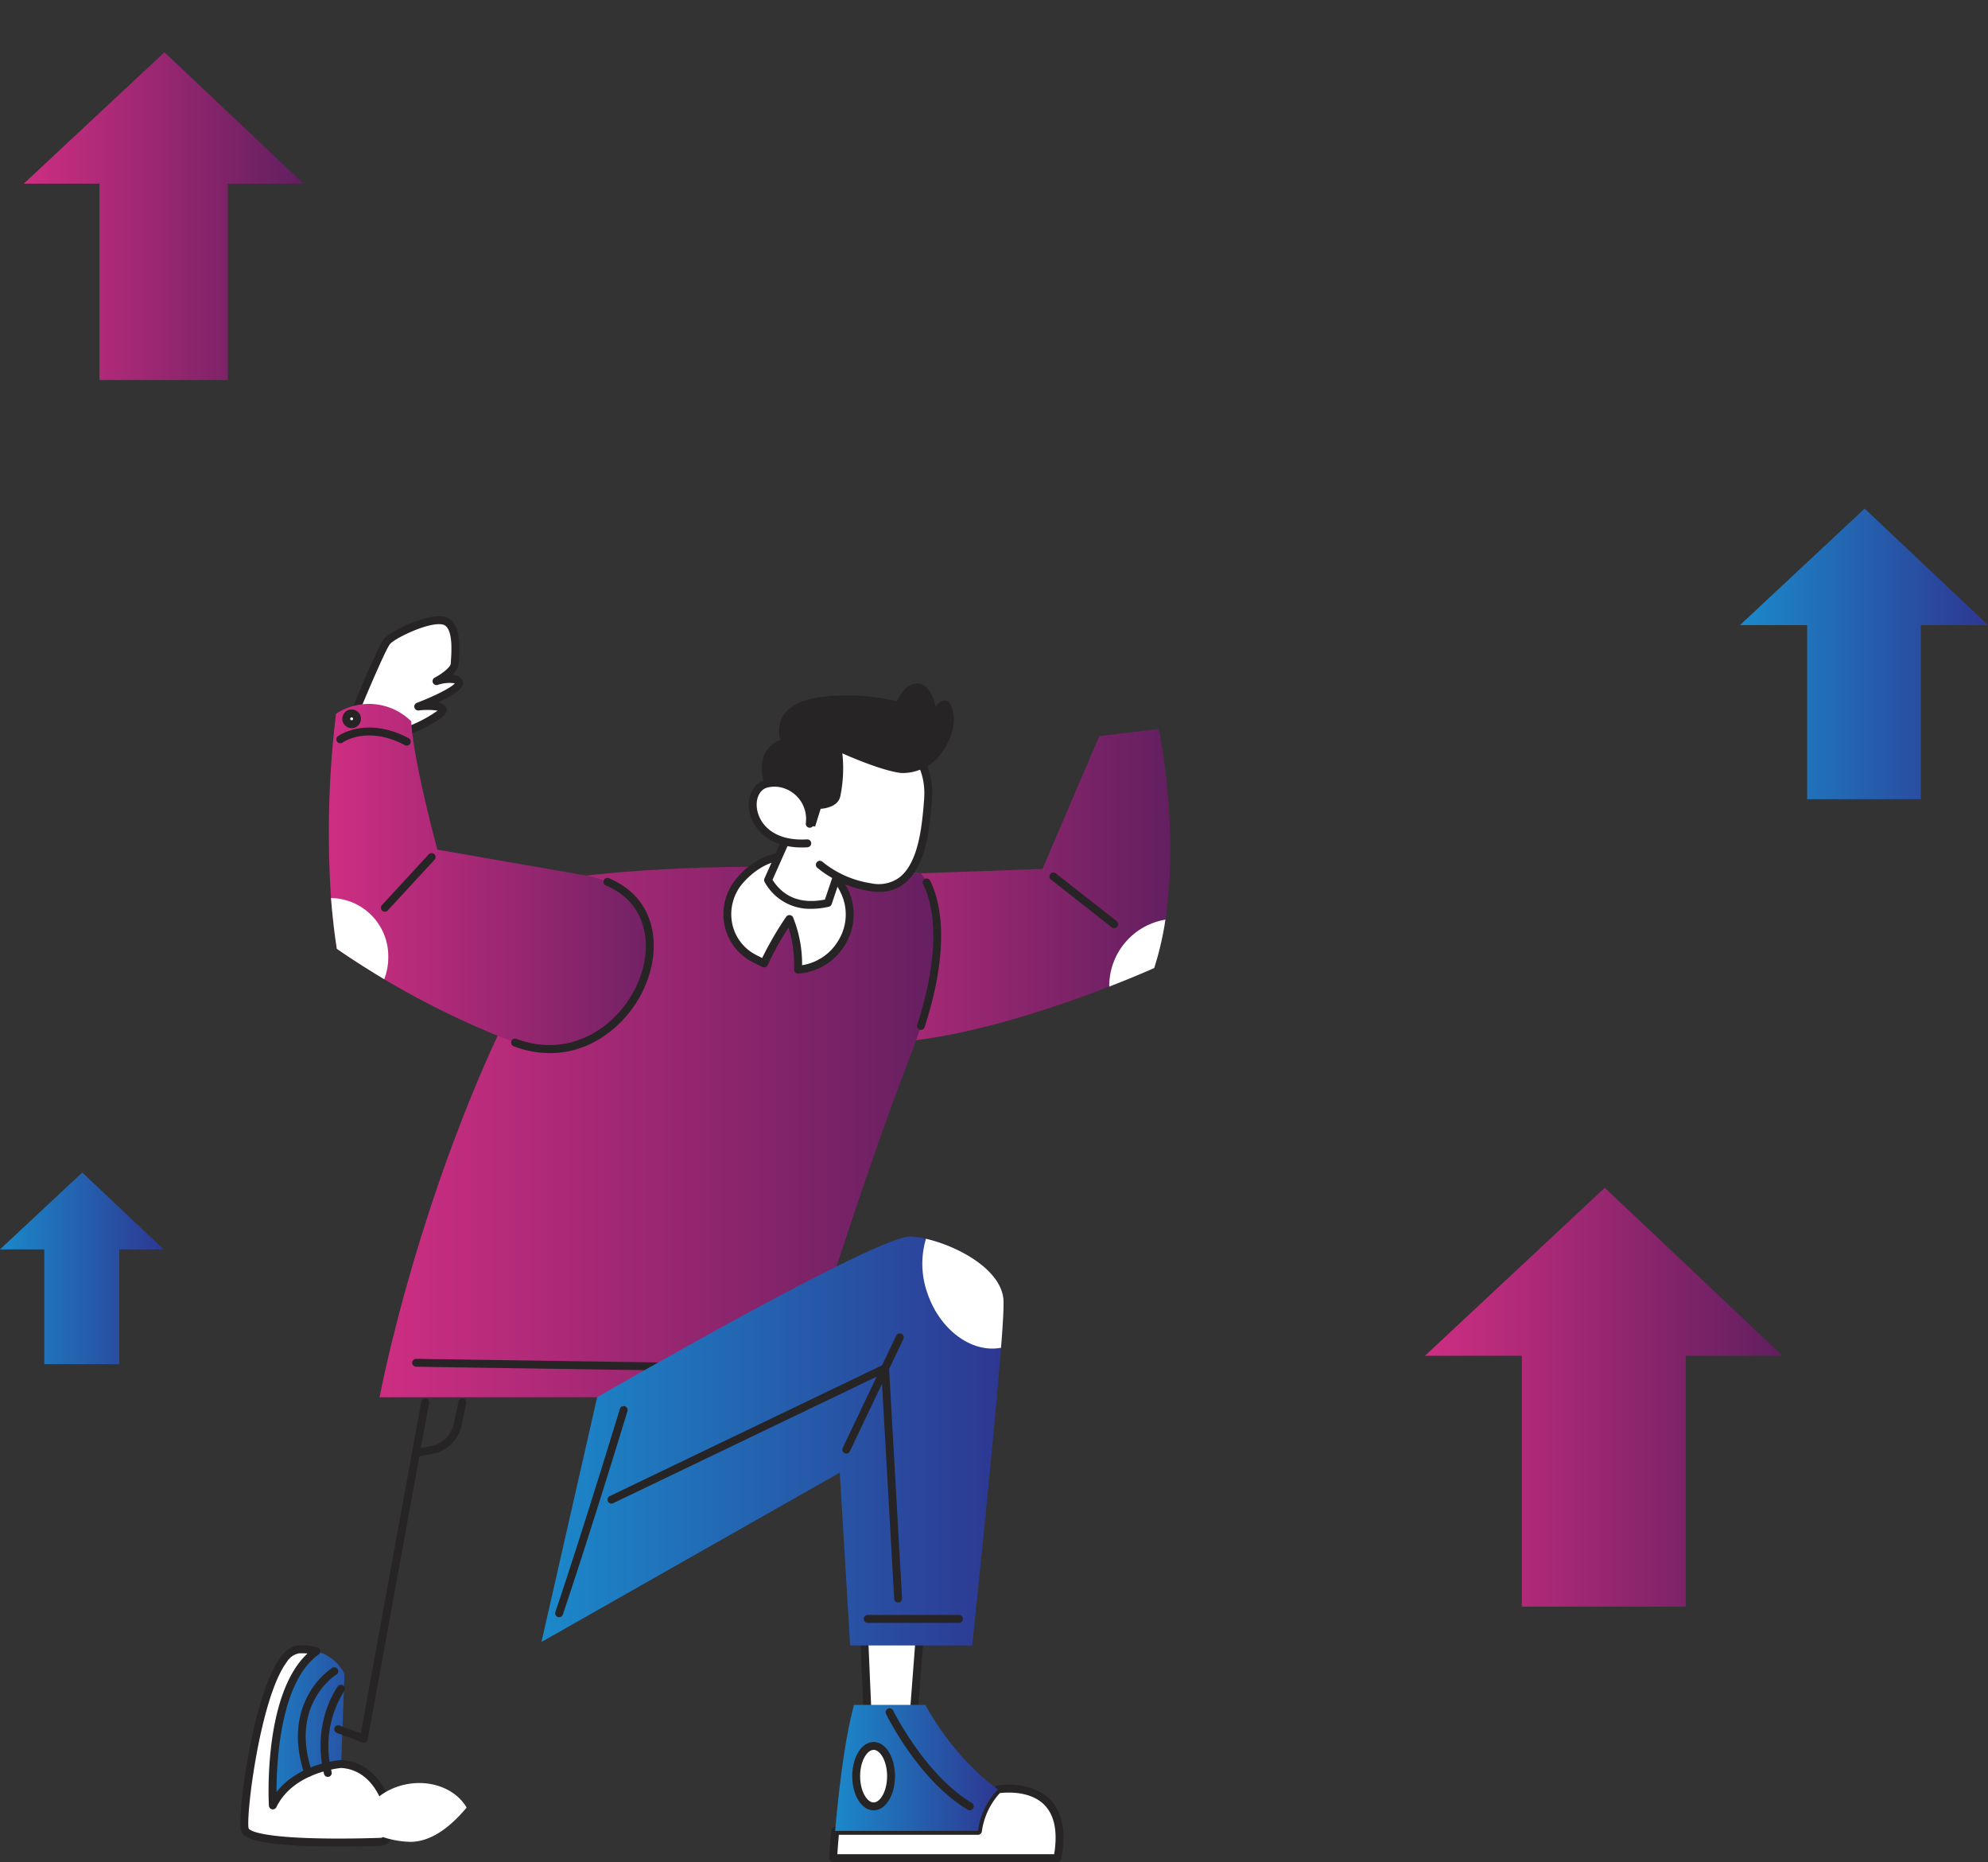 <svg xmlns="http://www.w3.org/2000/svg" xmlns:xlink="http://www.w3.org/1999/xlink" width="392.589" height="367.638" viewBox="0 0 392.589 367.638">
  <rect x="0" y="0" width="392.589" height="367.638" fill="#333333" stroke="none"/>
  <defs>
    <linearGradient id="linear-gradient" y1="0.5" x2="1" y2="0.5" gradientUnits="objectBoundingBox">
      <stop offset="0" stop-color="#1b89ca"/>
      <stop offset="1" stop-color="#2e3792"/>
    </linearGradient>
    <linearGradient id="linear-gradient-2" y1="0.5" x2="1" y2="0.5" gradientUnits="objectBoundingBox">
      <stop offset="0" stop-color="#ce2e82"/>
      <stop offset="1" stop-color="#601f5f"/>
    </linearGradient>
    <linearGradient id="linear-gradient-3" x1="0" y1="0.5" x2="1" y2="0.5" xlink:href="#linear-gradient"/>
    <linearGradient id="linear-gradient-4" x1="0" y1="0.5" x2="1" y2="0.5" xlink:href="#linear-gradient-2"/>
    <linearGradient id="linear-gradient-7" x1="0" y1="0.5" x2="1" y2="0.5" xlink:href="#linear-gradient-2"/>
    <linearGradient id="linear-gradient-8" x1="0" y1="0.5" x2="1" y2="0.5" xlink:href="#linear-gradient"/>
    <linearGradient id="linear-gradient-10" x1="0" y1="0.5" x2="1" y2="0.5" xlink:href="#linear-gradient"/>
    <linearGradient id="linear-gradient-12" x1="0" y1="0.5" x2="1" y2="0.5" xlink:href="#linear-gradient-2"/>
  </defs>
  <g id="Evolution" transform="translate(0)">
    <g id="Layer_4" data-name="Layer 4" transform="translate(0 10.316)">
      <path id="Path_985" data-name="Path 985" d="M1336.832,477.217V442.845H1323.57l24.616-23.005,24.359,23.005h-13.264v34.372Z" transform="translate(-979.957 -329.746)" fill="url(#linear-gradient)"/>
      <path id="Path_986" data-name="Path 986" d="M1125.385,971.025V921.488H1106.27l35.494-33.158,35.107,33.158h-19.112v49.537Z" transform="translate(-824.857 -664.136)" fill="url(#linear-gradient-2)"/>
      <path id="Path_987" data-name="Path 987" d="M131.88,915.648V892.981h-8.75l16.25-15.171,16.072,15.171H146.7v22.667Z" transform="translate(-123.13 -656.627)" fill="url(#linear-gradient-3)"/>
      <path id="Path_988" data-name="Path 988" d="M154.489,169.806V131.038H139.53l27.78-25.948,27.479,25.948H179.824v38.768Z" transform="translate(-134.836 -105.09)" fill="url(#linear-gradient-4)"/>
    </g>
    <g id="LEFT_ARM" data-name="LEFT ARM" transform="translate(159.557 143.924)">
      <path id="Path_989" data-name="Path 989" d="M751.142,609.5a60.058,60.058,0,0,1-2.216,9.555s-3.452,1.56-8.873,3.664c-11.284,4.379-31.114,11.12-46.168,11.12-22.287,0-14.813-35.577,8.971-33.49l24.01-.859,11.221-26.231,11.75-1.4S753.93,591.264,751.142,609.5Z" transform="translate(-680.553 -571.86)" fill="url(#linear-gradient-2)"/>
      <path id="Path_990" data-name="Path 990" d="M859.94,681.887a.765.765,0,0,1-.481-.169l-11.982-9.4a.779.779,0,1,1,.962-1.225l11.982,9.4a.779.779,0,0,1-.481,1.391Z" transform="translate(-799.484 -642.572)" fill="#262424"/>
      <path id="Path_991" data-name="Path 991" d="M899.476,703.37a60.069,60.069,0,0,1-2.216,9.555s-3.452,1.56-8.873,3.664a13.285,13.285,0,0,1,11.089-13.219Z" transform="translate(-828.887 -665.727)" fill="#fff"/>
    </g>
    <g id="MAGNET" transform="translate(69.232 121.652)">
      <path id="Path_992" data-name="Path 992" d="M367.72,515.22s5.307-12.964,6.443-14.252,7.949-4.7,11.069-4.1,2.35,6.824,2.29,8.493-3.641,3.486-3.641,3.486,4.171-1.214,4.474.3-8.038,4.7-8.038,4.7,4.4-.455,4.866.532-6.217,4.319-8.8,4.866S367.72,515.22,367.72,515.22Z" transform="translate(-366.941 -496.013)" fill="#fff"/>
      <path id="Path_993" data-name="Path 993" d="M374,518.081c-2.98,0-8.081-3.755-8.687-4.213a.776.776,0,0,1-.255-.916c.9-2.184,5.416-13.167,6.584-14.472,1.325-1.5,8.387-5.009,11.8-4.345,3.481.681,3.1,6.3,2.94,8.7-.017.232-.029.432-.037.59a3.492,3.492,0,0,1-1.271,2.227,2.96,2.96,0,0,1,1.357.349,1.523,1.523,0,0,1,.733,1.028c.186.925-.478,1.918-4.328,3.773l-.661.321a2.213,2.213,0,0,1,1.743.976,1.091,1.091,0,0,1-.043.976c-.819,1.623-7.042,4.5-9.3,4.963A2.9,2.9,0,0,1,374,518.081Zm-7.282-5.092c2.31,1.657,6.011,3.839,7.534,3.524a26.349,26.349,0,0,0,7.932-3.813,14.507,14.507,0,0,0-3.753-.031.779.779,0,0,1-.358-1.5c3.641-1.385,6.964-3.1,7.505-3.861a7.2,7.2,0,0,0-3.435.332.779.779,0,0,1-.572-1.431c1.322-.678,3.177-2.038,3.214-2.831,0-.166.023-.378.037-.621.123-1.82.449-6.655-1.683-7.07-2.708-.527-9.291,2.659-10.336,3.844C372.066,500.354,368.786,507.991,366.716,512.988Z" transform="translate(-364.998 -494.051)" fill="#262424"/>
    </g>
    <g id="Layer_12" data-name="Layer 12" transform="translate(68.242)">
      <path id="Path_994" data-name="Path 994" d="M361.54,178.448,496.233,121.02,474.075,69.05l131.3,58.075L555.922,261.014l-22.158-51.97L399.072,266.475Z" transform="translate(-361.54 -69.05)" fill="url(#linear-gradient-3)"/>
    </g>
    <g id="BODY" transform="translate(74.958 153.661)">
      <path id="Path_995" data-name="Path 995" d="M425.849,668.619s28.029-3.638,66.053-.444c0,0,8.4,8.974-1.924,35.594s-22.985,67.839-22.985,67.839H385S395.906,713.055,425.849,668.619Z" transform="translate(-385 -649.406)" fill="url(#linear-gradient-7)"/>
      <path id="Path_996" data-name="Path 996" d="M756.6,704.916a.776.776,0,0,1-.739-1.016c5.126-15.923,2.928-24.222,1.145-27.765a.779.779,0,0,1,1.391-.7c1.875,3.741,4.228,12.477-1.071,28.927a.778.778,0,0,1-.727.549Z" transform="translate(-649.681 -655.244)" fill="#262424"/>
      <path id="Path_997" data-name="Path 997" d="M479.748,1008.935h0l-71.56-1.068a.779.779,0,0,1,0-1.557h.014l71.56,1.068a.779.779,0,1,1,0,1.557Z" transform="translate(-400.995 -891.69)" fill="#262424"/>
      <path id="Path_998" data-name="Path 998" d="M630.216,679.375c.716.372,1.385.69,1.958,1a63.16,63.16,0,0,1,5.018-8.782,23.806,23.806,0,0,1,1.68,10,4.055,4.055,0,0,0,.421-.037,10.948,10.948,0,0,0,8.934-15.016c-1.717-3.933-4.975-6.818-8.415-7.345a13.175,13.175,0,0,0-12.134,4.5A9.949,9.949,0,0,0,630.216,679.375Z" transform="translate(-556.246 -643.806)" fill="#fff"/>
      <path id="Path_999" data-name="Path 999" d="M636.956,680.426a.776.776,0,0,1-.776-.833,23.852,23.852,0,0,0-1.091-8.247,56.589,56.589,0,0,0-4.119,7.4.776.776,0,0,1-1.073.369c-.321-.172-.673-.346-1.048-.535-.286-.143-.59-.286-.9-.455a10.5,10.5,0,0,1-5.553-7.557,10.926,10.926,0,0,1,2.8-9.349,13.989,13.989,0,0,1,12.824-4.743c3.661.572,7.2,3.627,9.011,7.806a11.318,11.318,0,0,1-.676,10.273,11.675,11.675,0,0,1-8.873,5.825l-.446.04Zm-1.68-11.553h.075a.773.773,0,0,1,.638.464,24.524,24.524,0,0,1,1.778,9.432A10.135,10.135,0,0,0,645,673.774a9.772,9.772,0,0,0,.6-8.873c-1.609-3.7-4.677-6.406-7.82-6.89-4.371-.67-8.221.764-11.45,4.259a9.386,9.386,0,0,0-2.41,8.015,8.951,8.951,0,0,0,4.734,6.443h0c.3.157.6.3.882.447l.346.175a66.55,66.55,0,0,1,4.749-8.155.779.779,0,0,1,.647-.321Z" transform="translate(-554.33 -641.866)" fill="#262424"/>
      <path id="Path_1000" data-name="Path 1000" d="M661.444,608.6l-2.862,6.813L653,627.913c2.648,4.457,6.95,5.6,11.816,4.514l1.889-5.59,2.862-8.464Z" transform="translate(-576.288 -607.82)" fill="#fff"/>
      <path id="Path_1001" data-name="Path 1001" d="M659.616,631.645a10.172,10.172,0,0,1-9.2-5.281.775.775,0,0,1-.043-.713l5.57-12.5,2.862-6.8a.778.778,0,0,1,1.317-.195l8.129,9.772a.782.782,0,0,1,.137.747l-4.746,14.054a.772.772,0,0,1-.572.51A15.819,15.819,0,0,1,659.616,631.645Zm-7.654-5.725c2.241,3.5,5.725,4.815,10.348,3.9l4.462-13.221-7.03-8.453-2.367,5.619Z" transform="translate(-574.365 -605.876)" fill="#262424"/>
    </g>
    <g id="LEFT_FEET" data-name="LEFT FEET" transform="translate(106.931 244.112)">
      <path id="Path_1002" data-name="Path 1002" d="M595.26,1106.71l.988,22.859h8.982l1.743-22.859Z" transform="translate(-531.804 -1034.038)" fill="#fff"/>
      <path id="Path_1003" data-name="Path 1003" d="M726.424,1197.456h-8.982a.778.778,0,0,1-.779-.747l-.985-22.856a.779.779,0,0,1,.776-.813H728.17a.787.787,0,0,1,.572.249.8.8,0,0,1,.195.6l-1.746,22.856A.776.776,0,0,1,726.424,1197.456Zm-8.238-1.557H725.7l1.626-21.3H717.267Z" transform="translate(-652.997 -1101.146)" fill="#262424"/>
      <path id="Path_1004" data-name="Path 1004" d="M698.331,1311.1c-.286,3.249-.4,5.381-.4,5.381h44.3c3.031-16.147-11.736-13.571-11.736-13.571a14.629,14.629,0,0,0-3.944,8.189Z" transform="translate(-640.33 -1193.738)" fill="#fff"/>
      <path id="Path_1005" data-name="Path 1005" d="M740.288,1315.313h-44.3a.779.779,0,0,1-.776-.824c0-.02.129-2.178.4-5.4a.776.776,0,0,1,.773-.713h27.525a15.455,15.455,0,0,1,4.062-7.954.762.762,0,0,1,.424-.221c.269-.049,6.618-1.1,10.411,2.739,2.476,2.508,3.232,6.458,2.238,11.736A.776.776,0,0,1,740.288,1315.313Zm-43.466-1.552h42.813c.721-4.422.074-7.688-1.924-9.732-2.837-2.88-7.665-2.479-8.8-2.339a13.989,13.989,0,0,0-3.544,7.522.781.781,0,0,1-.776.713H697.114C696.971,1311.623,696.871,1312.96,696.822,1313.761Z" transform="translate(-638.392 -1191.787)" fill="#262424"/>
      <path id="Path_1006" data-name="Path 1006" d="M717.124,1245h-14.1c-2,7.379-3.149,18.365-3.721,24.869h28.2a14.63,14.63,0,0,1,3.944-8.189C722.279,1255.09,717.124,1245,717.124,1245Z" transform="translate(-641.308 -1152.509)" fill="url(#linear-gradient-8)"/>
      <path id="Path_1007" data-name="Path 1007" d="M750.751,1267.4a.771.771,0,0,1-.4-.109c-9.641-5.725-15.9-18.385-16.164-18.92a.779.779,0,1,1,1.4-.684c.063.126,6.326,12.769,15.563,18.268a.776.776,0,0,1-.4,1.431Z" transform="translate(-666.142 -1154.092)" fill="#262424"/>
      <ellipse id="Ellipse_67" data-name="Ellipse 67" cx="3.441" cy="5.971" rx="3.441" ry="5.971" transform="translate(62.148 100.592)" fill="#fff"/>
      <path id="Path_1008" data-name="Path 1008" d="M715.326,1284.076c-2.364,0-4.216-2.963-4.216-6.747s1.852-6.75,4.216-6.75,4.219,2.963,4.219,6.75S717.693,1284.076,715.326,1284.076Zm0-11.939c-1.259,0-2.662,2.13-2.662,5.192s1.4,5.19,2.662,5.19,2.662-2.133,2.662-5.19-1.4-5.2-2.662-5.2Z" transform="translate(-649.737 -1170.766)" fill="#262424"/>
      <path id="Path_1009" data-name="Path 1009" d="M587.449,943.853c-.043.541-.089,1.1-.132,1.672-1.583,19.564-5.553,57.1-5.553,57.1h-24.11L555.608,968.5,496.7,1001.939l10.995-48.32s55.648-32.2,62.017-31.741c.432.031.893.086,1.371.16s1.01.177,1.543.286c6.461,1.483,15.091,6.2,15.32,12.277C587.993,935.973,587.81,939.324,587.449,943.853Z" transform="translate(-496.7 -921.873)" fill="url(#linear-gradient-3)"/>
      <path id="Path_1010" data-name="Path 1010" d="M774.987,945.014c-5.69,1.094-11.971-3.4-14.487-10.637a17.367,17.367,0,0,1-.338-10.877c6.46,1.483,15.091,6.2,15.32,12.277C775.531,937.134,775.348,940.485,774.987,945.014Z" transform="translate(-684.237 -923.034)" fill="#fff"/>
      <path id="Path_1011" data-name="Path 1011" d="M599.711,1057.1a.779.779,0,0,1-.776-.736l-2.513-44.313-52.931,25.418a.779.779,0,1,1-.673-1.4L596.8,1010.15a.779.779,0,0,1,1.113.655l2.576,45.484a.781.781,0,0,1-.733.821Z" transform="translate(-529.279 -984.827)" fill="#262424"/>
      <path id="Path_1012" data-name="Path 1012" d="M737.866,1184.527H719.9a.779.779,0,1,1,0-1.557h17.967a.779.779,0,1,1,0,1.557Z" transform="translate(-655.455 -1108.234)" fill="#262424"/>
      <path id="Path_1013" data-name="Path 1013" d="M705.062,1012.524a.76.76,0,0,1-.332-.077.776.776,0,0,1-.369-1.036l10.551-22.138a.779.779,0,1,1,1.406.67l-10.551,22.138A.779.779,0,0,1,705.062,1012.524Z" transform="translate(-644.866 -969.664)" fill="#262424"/>
    </g>
    <g id="RIGHT_FEET" data-name="RIGHT FEET" transform="translate(47.477 275.858)">
      <path id="Path_1014" data-name="Path 1014" d="M318.693,1244.667c-3.721.138-26.157.8-26.906-2.465s3.475-35.081,10.617-35.52a10.679,10.679,0,0,1,3.547.344,8.825,8.825,0,0,1,5.536,4.488l-.667,17.8C320.51,1229.842,322.414,1244.538,318.693,1244.667Z" transform="translate(-290.926 -1156.886)" fill="url(#linear-gradient-10)"/>
      <path id="Path_1015" data-name="Path 1015" d="M318.693,1244.667c-3.721.138-26.157.8-26.906-2.465s3.475-35.081,10.617-35.52a10.679,10.679,0,0,1,3.547.344c-9.944,7.016-8.627,30.476-8.627,30.476,3.641-7.505,13.5-8.189,13.5-8.189C320.51,1229.842,322.414,1244.538,318.693,1244.667Z" transform="translate(-290.926 -1156.886)" fill="#fff"/>
      <path id="Path_1016" data-name="Path 1016" d="M308.461,1243.652c-2,0-4.159-.029-6.283-.106-10.977-.4-12.772-1.795-13.075-3.106-.739-3.183,2.4-26.883,7.791-34.123,1.108-1.486,2.29-2.29,3.532-2.35a11.425,11.425,0,0,1,3.807.369.784.784,0,0,1,.555.618.773.773,0,0,1-.318.767c-7.56,5.335-8.347,20.979-8.35,27.193,4.4-5.682,12.34-6.3,12.715-6.326h.1c7.156.389,10.436,7.817,10.393,12.712-.023,2.576-.965,4.136-2.522,4.193h0C315.9,1243.537,312.535,1243.652,308.461,1243.652Zm-7.23-38.153c-.232,0-.469,0-.707.02a3.618,3.618,0,0,0-2.381,1.717c-5.278,7.082-8.095,30.387-7.525,32.84.017.06.572,1.506,11.69,1.906,6.4.229,13.15,0,14.438-.046h0c.59-.023,1.013-1.114,1.025-2.651.031-3.721-2.539-10.76-8.873-11.143-.7.063-9.529.993-12.8,7.746a.779.779,0,0,1-1.477-.286c-.052-.93-1.116-21.891,7.614-30.055a10.014,10.014,0,0,0-1.013-.049Z" transform="translate(-288.996 -1154.946)" fill="#262424"/>
      <path id="Path_1017" data-name="Path 1017" d="M395.679,1032.78c-2.794,9.211-8.536,27.883-13.885,43.769-4.9,14.558-11.026,29.065-17.893,37.248-3.541,4.222-7.276,6.764-11.146,6.764a18.631,18.631,0,0,1-9.9-3.166,37.421,37.421,0,0,1-10-9.8c-5.232-14.326,4.889-20.7,4.889-20.7l3.638.91,9.334-55.03Z" transform="translate(-319.229 -1032.78)" fill="url(#linear-gradient-3)"/>
      <path id="Path_1018" data-name="Path 1018" d="M330.707,1240.709a.779.779,0,0,1-.736-.529c-2.522-7.442-.925-12.732.859-15.863a15.22,15.22,0,0,1,4.58-5.1.779.779,0,1,1,.83,1.317c-.378.24-9.231,6.045-4.794,19.144a.776.776,0,0,1-.49.984A.759.759,0,0,1,330.707,1240.709Z" transform="translate(-317.31 -1165.76)" fill="#262424"/>
      <path id="Path_1019" data-name="Path 1019" d="M506.935,1080.561a.747.747,0,0,1-.246-.04.778.778,0,0,1-.489-.985c4.886-14.581,10.081-31.406,12.746-40.136a.779.779,0,0,1,1.489.455c-2.665,8.739-7.866,25.576-12.761,40.177a.778.778,0,0,1-.739.529Z" transform="translate(-443.998 -1037.128)" fill="#262424"/>
      <path id="Path_1020" data-name="Path 1020" d="M392.57,1303.735c-3.541,4.222-7.276,6.764-11.146,6.764a18.631,18.631,0,0,1-9.9-3.166c.787-3.922,4.417-7.319,9.268-8.218C385.775,1298.188,390.506,1300.18,392.57,1303.735Z" transform="translate(-347.898 -1222.717)" fill="#fff"/>
      <path id="Path_1021" data-name="Path 1021" d="M345.743,1249.3a.776.776,0,0,1-.756-.6c-2.447-10.187,2.533-17.02,2.748-17.306a.779.779,0,0,1,1.248.93,20.462,20.462,0,0,0-2.485,16.013.785.785,0,0,1-.756.962Z" transform="translate(-328.479 -1174.336)" fill="#262424"/>
      <path id="Path_1022" data-name="Path 1022" d="M359.586,1101.606a.82.82,0,0,1-.272-.049l-5.058-1.878a.777.777,0,1,1,.541-1.457l4.191,1.554,11.948-65.489a.778.778,0,0,1,1.529.286l-12.114,66.407a.775.775,0,0,1-.764.638Z" transform="translate(-335.214 -1033.403)" fill="#262424"/>
      <path id="Path_1023" data-name="Path 1023" d="M408.148,1045.146A.779.779,0,0,1,408,1043.6l3.172-.618a5.656,5.656,0,0,0,4.457-4.382l.927-4.382a.779.779,0,1,1,1.523.321l-.93,4.382a7.208,7.208,0,0,1-5.679,5.59l-3.169.618a.959.959,0,0,1-.152.014Z" transform="translate(-373.486 -1033.348)" fill="#262424"/>
    </g>
    <g id="HEAD" transform="translate(147.87 134.939)">
      <path id="Path_1024" data-name="Path 1024" d="M694.653,588.911c-.767,6.87-2.842,15.042-11.063,13.677-9.775-1.623-16.029-8.61-16.029-17.924s4.359-14.524,15.5-13.339a16.944,16.944,0,0,1,2.8.532c6.4,1.8,9.575,7.156,9.108,13.387C694.9,586.369,694.8,587.617,694.653,588.911Z" transform="translate(-659.593 -562.374)" fill="#fff"/>
      <path id="Path_1025" data-name="Path 1025" d="M698.529,603.312a11.155,11.155,0,0,1-1.861-.16,21.285,21.285,0,0,1-10.3-4.566.779.779,0,1,1,1-1.191,19.816,19.816,0,0,0,9.569,4.222,6.934,6.934,0,0,0,5.556-1.111c3.212-2.43,4.168-7.949,4.606-11.885.149-1.285.243-2.5.329-3.638.458-6.154-2.814-10.974-8.541-12.594a.779.779,0,0,1,.421-1.5c6.483,1.82,10.19,7.259,9.672,14.195-.083,1.1-.183,2.387-.332,3.7-.472,4.219-1.526,10.159-5.215,12.949A7.9,7.9,0,0,1,698.529,603.312Z" transform="translate(-672.801 -562.17)" fill="#262424"/>
      <path id="Path_1026" data-name="Path 1026" d="M651.108,564.48a28.46,28.46,0,0,0,3.126,3.858l4.935.361,1.088-3.484s3.149-.106,3.807-2.216c0,0,.017-.046.043-.146a26.888,26.888,0,0,0,.429-8.587s7.494,3.4,11.59,3.879A9.332,9.332,0,0,0,680.937,557c3.226-1.551,6.086-6.749,5.562-10.3v-.069c-.827-5.19-3.564-1.629-3.564-1.629s-.73-4.179-3.338-4.508S675.281,544,675.281,544a41.117,41.117,0,0,0-15.3-.8c-10.116,1.431-7.677,8.418-7.677,8.418S644.845,553.943,651.108,564.48Z" transform="translate(-646.063 -540.47)" fill="#262424"/>
      <path id="Path_1027" data-name="Path 1027" d="M653.707,617.065a7.172,7.172,0,0,0-6.117-8.015,6.477,6.477,0,0,0-2.464.149c-4.832,1.251-3.687,12.486,8.118,11.756Z" transform="translate(-641.67 -589.38)" fill="#fff"/>
      <path id="Path_1028" data-name="Path 1028" d="M650.239,619.813c-6.386,0-9.83-3.587-10.422-7.322-.458-2.882.876-5.4,3.172-6a7.24,7.24,0,0,1,2.757-.169,7.947,7.947,0,0,1,6.792,8.873.779.779,0,1,1-1.546-.183,6.394,6.394,0,0,0-5.438-7.156,5.813,5.813,0,0,0-2.173.132c-1.5.389-2.353,2.175-2.024,4.248.478,3.011,3.355,6.383,9.9,5.977a.779.779,0,0,1,.094,1.554Q650.78,619.813,650.239,619.813Z" transform="translate(-639.727 -587.431)" fill="#262424"/>
    </g>
    <g id="RIGHT_ARM" data-name="RIGHT ARM" transform="translate(64.924 138.959)">
      <path id="Path_1029" data-name="Path 1029" d="M386.724,621.388a165.264,165.264,0,0,1-25.819-12.5c-5.708-3.435-9.36-6.011-9.36-6.011-.515-3.332-.884-6.7-1.145-10.018a192.956,192.956,0,0,1,.985-36.393,11.869,11.869,0,0,1,14.859,1.517c.3,7.442,5.152,25.321,5.152,25.321l29.434,5.124C425.7,593.219,409.62,630.03,386.724,621.388Z" transform="translate(-349.947 -554.516)" fill="url(#linear-gradient-12)"/>
      <circle id="Ellipse_68" data-name="Ellipse 68" cx="1.062" cy="1.062" r="1.062" transform="translate(3.456 1.899)" fill="#fff"/>
      <path id="Path_1030" data-name="Path 1030" d="M361.141,562.1a1.841,1.841,0,1,1,1.841-1.838A1.84,1.84,0,0,1,361.141,562.1Zm0-2.121a.286.286,0,1,0,.286.286A.286.286,0,0,0,361.141,559.98Z" transform="translate(-356.623 -557.302)" fill="#262424"/>
      <path id="Path_1031" data-name="Path 1031" d="M369.076,574.45a.8.8,0,0,1-.363-.091c-7.394-3.91-12.122-.65-12.308-.51a.781.781,0,0,1-1.085-.18.77.77,0,0,1,.175-1.082c.226-.166,5.67-3.987,13.957.395a.779.779,0,0,1-.364,1.468Z" transform="translate(-353.675 -566.2)" fill="#262424"/>
      <path id="Path_1032" data-name="Path 1032" d="M483.395,709.187a20.238,20.238,0,0,1-7.182-1.365.779.779,0,0,1,.55-1.457c11.026,4.162,20.692-2.834,24.19-11.53,2.728-6.784,1.783-15.208-6.472-18.734a.779.779,0,1,1,.61-1.431c9.225,3.941,10.3,13.259,7.3,20.747a22.9,22.9,0,0,1-9.91,11.387,18.749,18.749,0,0,1-9.091,2.384Z" transform="translate(-439.711 -640.222)" fill="#262424"/>
      <path id="Path_1033" data-name="Path 1033" d="M386.7,669.021a.781.781,0,0,1-.572-1.308l9.251-10.019a.779.779,0,0,1,1.145,1.056l-9.248,10.018A.781.781,0,0,1,386.7,669.021Z" transform="translate(-375.628 -627.982)" fill="#262424"/>
      <path id="Path_1034" data-name="Path 1034" d="M362.814,700.176a12.053,12.053,0,0,1-.8,4.334c-5.708-3.435-9.36-6.011-9.36-6.011-.515-3.332-.884-6.7-1.145-10.018h.074A11.483,11.483,0,0,1,362.814,700.176Z" transform="translate(-351.062 -650.134)" fill="#fff"/>
    </g>
  </g>
</svg>
